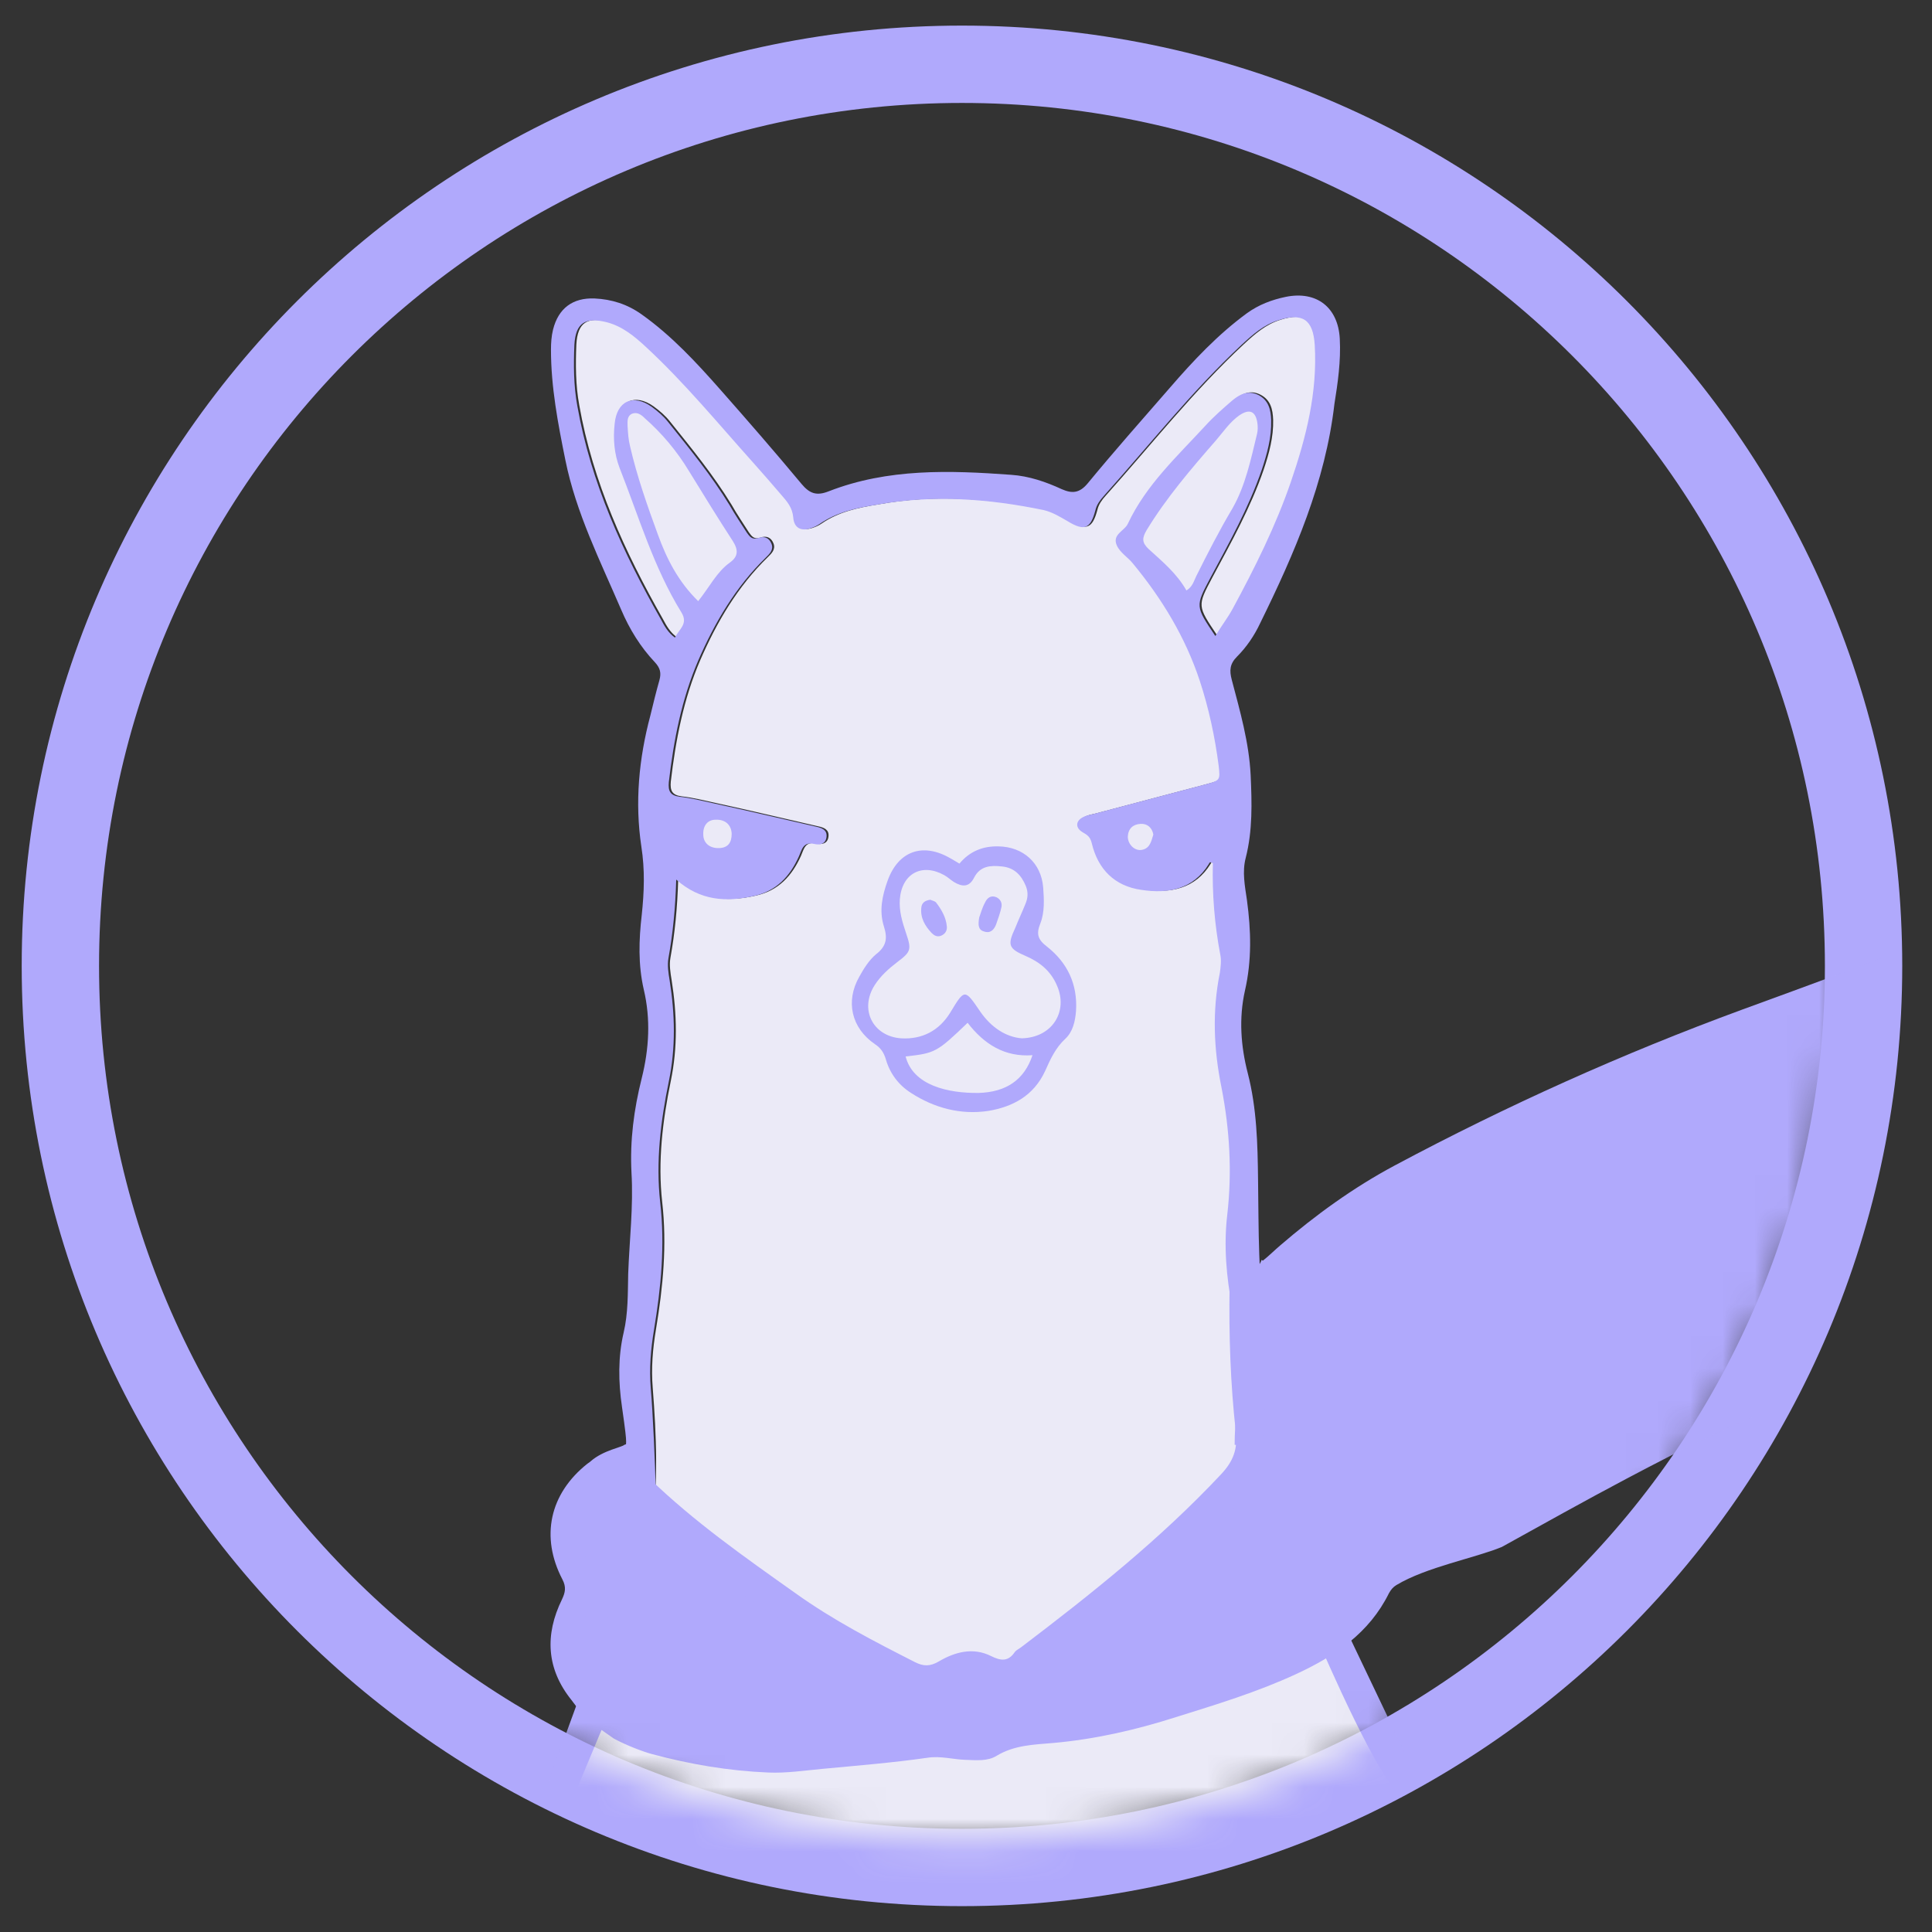 <svg width="60" height="60" viewBox="0 0 60 60" fill="none" xmlns="http://www.w3.org/2000/svg">
<rect x="0" y="0" width="60" height="60" fill="#333333" stroke="none"/>
<path d="M57.875 29.996C57.875 45.46 45.339 57.996 29.875 57.996C14.411 57.996 1.875 45.46 1.875 29.996C1.875 14.532 14.411 1.996 29.875 1.996C45.339 1.996 57.875 14.532 57.875 29.996Z" stroke="#B0A9FC" stroke-width="2.402"/>
<mask id="mask0_198_1597" style="mask-type:alpha" maskUnits="userSpaceOnUse" x="2" y="2" width="56" height="56">
<path d="M55.492 29.996C55.492 44.144 44.023 55.613 29.875 55.613C15.727 55.613 4.258 44.144 4.258 29.996C4.258 15.848 15.727 4.378 29.875 4.378C44.023 4.378 55.492 15.848 55.492 29.996Z" fill="#31C77F" stroke="#31C77F" stroke-width="3.224"/>
</mask>
<g mask="url(#mask0_198_1597)">
<path d="M17.428 56.779C17.645 54.665 20.297 50.742 20.182 48.627C20.169 48.271 20.182 47.914 20.233 47.557C20.45 46.067 20.386 44.577 20.271 43.099C20.22 42.488 20.271 41.889 20.373 41.278C20.59 39.966 20.718 38.667 20.565 37.33C20.424 36.068 20.577 34.807 20.832 33.572C21.049 32.528 21.024 31.483 20.858 30.439C20.82 30.209 20.781 29.967 20.82 29.751C20.96 28.974 21.037 28.184 21.062 27.305C21.814 27.968 22.618 28.006 23.472 27.814C24.174 27.662 24.594 27.203 24.875 26.579C24.964 26.375 25.002 26.121 25.347 26.197C25.512 26.235 25.704 26.21 25.729 25.98C25.755 25.764 25.589 25.7 25.41 25.662C24.352 25.42 23.281 25.165 22.223 24.936C21.878 24.86 21.521 24.77 21.177 24.732C20.871 24.694 20.807 24.554 20.832 24.274C20.985 22.974 21.228 21.701 21.751 20.491C22.261 19.319 22.911 18.211 23.842 17.306C23.957 17.192 24.097 17.064 24.02 16.873C23.944 16.682 23.791 16.631 23.612 16.695C23.421 16.759 23.345 16.657 23.255 16.529C23.077 16.249 22.885 15.969 22.72 15.676C22.159 14.759 21.483 13.931 20.807 13.09C20.667 12.912 20.488 12.759 20.297 12.619C19.723 12.211 19.213 12.441 19.149 13.154C19.098 13.613 19.137 14.084 19.302 14.517C19.902 16.033 20.361 17.612 21.228 19.013C21.445 19.37 21.139 19.535 21.024 19.79C20.807 19.637 20.692 19.421 20.59 19.23C19.404 17.141 18.41 14.975 17.989 12.581C17.874 11.957 17.874 11.32 17.899 10.696C17.938 10.008 18.244 9.83 18.907 9.995C19.392 10.123 19.761 10.428 20.119 10.759C21.33 11.88 22.363 13.141 23.459 14.364C23.753 14.695 24.046 15.026 24.326 15.357C24.505 15.561 24.671 15.752 24.696 16.058C24.722 16.402 24.964 16.504 25.283 16.377C25.359 16.351 25.436 16.313 25.512 16.262C26.048 15.893 26.647 15.765 27.285 15.663C29.032 15.345 30.753 15.472 32.475 15.829C32.743 15.893 32.972 16.033 33.214 16.173C33.737 16.491 33.928 16.415 34.082 15.829C34.12 15.663 34.222 15.523 34.337 15.396C35.752 13.816 37.065 12.148 38.621 10.696C38.965 10.377 39.31 10.072 39.769 9.931C40.521 9.689 40.84 9.919 40.891 10.696C40.98 12.173 40.623 13.574 40.151 14.95C39.68 16.326 39.029 17.625 38.341 18.898C38.188 19.179 37.996 19.421 37.805 19.739C37.18 18.809 37.18 18.822 37.652 17.93C38.239 16.835 38.838 15.765 39.246 14.581C39.412 14.084 39.552 13.574 39.539 13.039C39.526 12.708 39.463 12.415 39.131 12.25C38.812 12.097 38.557 12.237 38.328 12.428C38.047 12.67 37.754 12.925 37.499 13.205C36.619 14.16 35.65 15.052 35.089 16.249C34.987 16.478 34.592 16.58 34.745 16.924C34.847 17.154 35.089 17.294 35.242 17.485C36.147 18.58 36.874 19.777 37.321 21.128C37.601 21.981 37.792 22.873 37.907 23.764C37.958 24.223 37.958 24.223 37.486 24.35C36.326 24.656 35.178 24.962 34.018 25.267C33.916 25.293 33.814 25.305 33.712 25.356C33.469 25.471 33.444 25.688 33.673 25.828C33.827 25.917 33.916 25.968 33.967 26.172C34.158 26.987 34.681 27.509 35.51 27.623C36.339 27.751 37.117 27.611 37.601 26.821C37.626 26.77 37.639 26.745 37.728 26.796C37.703 27.738 37.779 28.694 37.958 29.636C37.996 29.814 37.971 30.018 37.945 30.196C37.703 31.394 37.754 32.578 37.996 33.763C38.251 35.075 38.328 36.387 38.175 37.712C38.06 38.679 38.149 39.648 38.328 40.59C38.532 41.66 38.583 42.717 38.468 43.787C38.353 44.883 38.392 45.965 38.506 47.061C38.583 47.748 41.58 50.614 41.541 51.315C42.115 52.309 42.855 54.206 43.569 55.123L42.081 57.377L31.006 59.325L21.062 58.402L17.428 56.779Z" fill="#EBEAF7"/>
<path d="M86.4 32.655C85.801 32.197 85.113 31.865 84.437 31.522C82.294 30.439 80.101 29.496 77.908 28.554C75.893 27.688 74.108 26.503 72.616 24.885C72.386 24.643 72.131 24.414 71.876 24.198C71.558 23.918 71.201 23.892 70.818 24.083C70.282 24.35 69.747 24.631 69.237 24.949C68.51 25.395 67.286 26.057 66.508 26.414C62.466 28.299 58.283 29.828 54.1 31.356C50.39 32.719 46.794 34.337 43.312 36.196C42.025 36.884 40.851 37.737 39.755 38.68C39.576 38.833 39.398 39.011 39.219 39.151C39.206 39.139 39.194 39.139 39.181 39.126C39.13 39.279 39.015 39.419 38.862 39.482C38.798 39.737 38.607 39.954 38.263 39.954C38.237 39.954 38.212 39.954 38.186 39.954C38.161 41.457 38.212 42.96 38.378 44.463C38.441 45.01 38.301 45.38 37.919 45.788C36.031 47.8 33.902 49.494 31.721 51.15C31.657 51.201 31.568 51.239 31.517 51.303C31.313 51.608 31.084 51.583 30.778 51.43C30.217 51.15 29.655 51.303 29.158 51.596C28.878 51.761 28.674 51.748 28.419 51.621C27.143 50.971 25.881 50.322 24.708 49.481C23.127 48.36 21.545 47.252 20.155 45.902C19.99 45.749 19.875 45.584 19.811 45.418C19.786 45.405 19.747 45.393 19.722 45.38C19.709 45.38 19.709 45.38 19.696 45.367C19.416 45.252 19.875 44.858 19.569 44.807C19.505 44.832 19.454 44.845 19.39 44.87C19.314 44.947 18.74 45.036 18.345 45.38C18.319 45.405 18.281 45.431 18.243 45.456C17.07 46.386 16.776 47.724 17.465 49.048C17.592 49.29 17.554 49.456 17.452 49.672C16.916 50.768 16.968 51.825 17.745 52.793C17.949 53.06 18.141 53.34 18.421 53.544L19.059 53.99C19.428 54.194 19.964 54.398 20.245 54.474C21.431 54.793 22.629 54.996 23.853 55.047C24.415 55.073 24.988 54.984 25.549 54.933C26.633 54.831 27.73 54.742 28.801 54.589C29.209 54.525 29.592 54.64 29.974 54.653C30.319 54.665 30.675 54.703 30.956 54.525C31.505 54.194 32.117 54.181 32.703 54.13C34.004 54.016 35.279 53.723 36.516 53.328C37.778 52.933 39.041 52.551 40.252 51.99C41.463 51.43 42.522 50.717 43.134 49.481C43.198 49.367 43.261 49.29 43.364 49.227C44.294 48.666 45.812 48.386 46.641 48.042C47.929 47.329 49.204 46.615 50.505 45.927C52.341 44.959 54.19 44.004 56.179 43.355C59.545 42.234 63.027 41.673 66.533 41.24C67.821 41.075 69.122 40.973 70.397 40.654C72.603 40.094 74.733 39.33 76.888 38.642C77.602 38.413 78.329 38.183 79.017 37.878C81.172 36.935 83.238 35.801 85.304 34.693C85.686 34.489 86.056 34.235 86.413 33.967C87.025 33.483 87.013 33.127 86.4 32.655Z" fill="#B0A9FC"/>
<path d="M41.608 10.517C41.556 9.549 40.893 9.027 39.937 9.218C39.503 9.307 39.095 9.46 38.725 9.727C37.82 10.39 37.055 11.205 36.328 12.046C35.474 13.026 34.607 14.007 33.778 15.013C33.523 15.319 33.293 15.332 32.974 15.192C32.477 14.962 31.954 14.784 31.406 14.746C29.493 14.606 27.58 14.542 25.744 15.255C25.362 15.408 25.145 15.332 24.89 15.026C24.074 14.045 23.232 13.077 22.378 12.109C21.625 11.256 20.86 10.428 19.93 9.766C19.483 9.447 18.999 9.294 18.463 9.269C17.787 9.243 17.341 9.574 17.175 10.237C17.124 10.441 17.111 10.657 17.111 10.861C17.111 12.02 17.328 13.154 17.558 14.287C17.889 15.93 18.642 17.421 19.292 18.936C19.547 19.535 19.891 20.095 20.338 20.567C20.503 20.745 20.542 20.898 20.478 21.127C20.376 21.484 20.287 21.853 20.197 22.223C19.84 23.56 19.713 24.923 19.917 26.286C20.031 27.012 20.006 27.7 19.93 28.413C19.84 29.19 19.815 29.954 19.993 30.731C20.21 31.648 20.159 32.565 19.93 33.483C19.687 34.45 19.56 35.418 19.611 36.412C19.674 37.469 19.547 38.514 19.509 39.558C19.496 40.169 19.509 40.781 19.369 41.38C19.19 42.144 19.203 42.921 19.317 43.698C19.534 45.213 19.394 44.475 19.458 45.392C19.738 45.392 20.07 46.271 20.363 46.258C20.35 45.545 20.274 43.825 20.21 43.112C20.159 42.5 20.21 41.902 20.312 41.29C20.529 39.978 20.656 38.679 20.503 37.342C20.363 36.081 20.516 34.82 20.771 33.584C20.988 32.54 20.962 31.495 20.797 30.451C20.758 30.222 20.72 29.98 20.758 29.763C20.899 28.986 20.975 28.197 21.001 27.317C21.753 27.98 22.556 28.018 23.411 27.827C24.112 27.674 24.533 27.216 24.813 26.591C24.903 26.388 24.941 26.133 25.285 26.209C25.451 26.248 25.642 26.222 25.668 25.993C25.693 25.776 25.527 25.713 25.349 25.674C24.291 25.432 23.22 25.178 22.161 24.948C21.817 24.872 21.46 24.783 21.116 24.745C20.809 24.706 20.746 24.566 20.771 24.286C20.924 22.987 21.166 21.713 21.689 20.503C22.199 19.331 22.85 18.223 23.78 17.319C23.895 17.204 24.036 17.077 23.959 16.886C23.883 16.695 23.73 16.644 23.551 16.707C23.36 16.771 23.283 16.669 23.194 16.542C23.015 16.262 22.824 15.981 22.658 15.688C22.097 14.771 21.421 13.943 20.746 13.103C20.605 12.924 20.427 12.771 20.235 12.631C19.662 12.224 19.152 12.453 19.088 13.166C19.037 13.625 19.075 14.096 19.241 14.529C19.84 16.045 20.299 17.624 21.166 19.026C21.383 19.382 21.077 19.548 20.962 19.802C20.746 19.65 20.631 19.433 20.529 19.242C19.343 17.153 18.348 14.988 17.927 12.593C17.813 11.969 17.813 11.332 17.838 10.708C17.876 10.02 18.183 9.842 18.846 10.008C19.33 10.135 19.7 10.441 20.057 10.772C21.268 11.893 22.301 13.154 23.398 14.376C23.691 14.708 23.985 15.039 24.265 15.37C24.444 15.574 24.609 15.765 24.635 16.07C24.66 16.415 24.903 16.516 25.221 16.389C25.298 16.363 25.375 16.325 25.451 16.274C25.987 15.905 26.586 15.777 27.223 15.676C28.97 15.357 30.692 15.485 32.413 15.841C32.681 15.905 32.911 16.045 33.153 16.185C33.676 16.504 33.867 16.427 34.02 15.841C34.058 15.676 34.16 15.536 34.275 15.408C35.691 13.829 37.004 12.16 38.56 10.708C38.904 10.39 39.248 10.084 39.707 9.944C40.46 9.702 40.779 9.931 40.83 10.708C40.919 12.186 40.562 13.587 40.09 14.962C39.618 16.338 38.968 17.637 38.279 18.911C38.126 19.191 37.935 19.433 37.744 19.752C37.119 18.822 37.119 18.835 37.591 17.943C38.177 16.848 38.776 15.777 39.184 14.593C39.35 14.096 39.491 13.587 39.478 13.052C39.465 12.721 39.401 12.428 39.07 12.262C38.751 12.109 38.496 12.249 38.266 12.44C37.986 12.682 37.693 12.937 37.438 13.217C36.558 14.173 35.589 15.064 35.028 16.262C34.925 16.491 34.53 16.593 34.683 16.937C34.785 17.166 35.028 17.306 35.181 17.497C36.086 18.593 36.813 19.79 37.259 21.14C37.54 21.993 37.731 22.885 37.846 23.776C37.897 24.235 37.897 24.235 37.425 24.362C36.264 24.668 35.117 24.974 33.956 25.28C33.854 25.305 33.752 25.318 33.65 25.369C33.408 25.483 33.383 25.7 33.612 25.84C33.765 25.929 33.854 25.98 33.905 26.184C34.097 26.999 34.62 27.521 35.448 27.636C36.277 27.763 37.055 27.623 37.54 26.834C37.565 26.782 37.578 26.757 37.667 26.808C37.642 27.751 37.718 28.706 37.897 29.648C37.935 29.827 37.909 30.031 37.884 30.209C37.642 31.406 37.693 32.591 37.935 33.775C38.19 35.087 38.266 36.399 38.114 37.724C37.999 38.692 38.088 39.66 38.266 40.603C38.471 41.672 38.522 42.73 38.407 43.8C38.368 44.156 38.343 44.513 38.343 44.87C38.636 44.882 38.93 44.895 39.223 44.908C39.236 44.73 39.248 44.538 39.274 44.36C39.389 43.341 39.529 42.335 39.338 41.29C39.057 39.762 39.095 38.195 39.07 36.641C39.057 35.52 39.032 34.425 38.751 33.33C38.534 32.489 38.471 31.623 38.662 30.769C38.879 29.827 38.853 28.897 38.725 27.954C38.662 27.521 38.572 27.076 38.687 26.642C38.904 25.789 38.879 24.936 38.84 24.07C38.789 23.05 38.509 22.082 38.254 21.114C38.177 20.822 38.19 20.618 38.419 20.389C38.713 20.095 38.955 19.739 39.134 19.357C40.205 17.179 41.161 14.975 41.442 12.542C41.544 11.905 41.646 11.218 41.608 10.517Z" fill="#B0A9FC"/>
<path d="M85.636 33.445C84.731 33.929 83.928 34.375 83.112 34.795C81.734 35.508 80.332 36.183 78.916 36.82C78.189 37.151 77.437 37.406 76.672 37.635C74.861 38.196 73.063 38.769 71.265 39.317C69.595 39.826 67.848 40.004 66.126 40.221C63.933 40.489 61.752 40.794 59.61 41.316C57.736 41.775 55.861 42.246 54.063 42.972C52.673 43.533 51.36 44.233 50.046 44.921C48.554 45.698 47.101 46.539 45.66 47.405C45.099 47.749 44.461 47.902 43.849 48.118C43.645 48.182 43.492 48.156 43.416 47.914C43.199 47.265 42.727 46.819 42.115 46.526C41.885 46.411 41.847 46.258 41.86 46.017C41.885 45.66 41.873 45.303 41.745 44.959C41.592 44.526 41.311 44.246 40.878 44.119C40.47 43.991 40.062 43.889 39.641 43.94C39.36 43.978 39.258 43.877 39.246 43.622C39.233 43.418 39.207 43.202 39.195 42.998C39.169 42.45 39.233 41.89 39.131 41.367C39.016 40.73 39.22 40.323 39.692 39.903C41.286 38.463 43.097 37.393 45.009 36.451C49.103 34.425 53.362 32.808 57.646 31.267C61.408 29.916 65.081 28.363 68.664 26.605C69.493 26.197 70.283 25.713 71.074 25.242C71.316 25.102 71.469 25.102 71.648 25.344C73.114 27.255 75.103 28.452 77.259 29.394C79.63 30.426 81.964 31.534 84.272 32.668C84.706 32.871 85.126 33.152 85.636 33.445Z" fill="#B0A9FC"/>
<path d="M18.245 50.003C18.449 50.092 18.589 50.143 18.717 50.194C18.946 50.283 19.189 50.296 19.342 50.066C19.508 49.824 19.354 49.633 19.176 49.468C18.972 49.289 18.768 49.111 18.564 48.92C17.735 48.156 18.092 46.767 18.87 46.283C19.061 46.169 19.201 46.118 19.354 46.309C19.393 46.36 19.444 46.398 19.482 46.449C21.089 48.258 23.103 49.57 25.118 50.856C26.036 51.442 26.98 52.002 28 52.41C28.255 52.512 28.37 52.639 28.319 52.919C28.268 53.149 28.281 53.378 28.37 53.607C28.459 53.849 28.331 53.913 28.128 53.926C27.796 53.964 27.465 54.015 27.12 54.015C25.845 54.04 24.57 54.308 23.295 54.193C21.994 54.066 20.732 53.786 19.546 53.2C19.125 52.996 18.755 52.728 18.474 52.346C17.926 51.633 17.913 50.869 18.245 50.003Z" fill="#B0A9FC"/>
<path d="M32.904 53.214C32.712 53.188 32.457 53.392 32.279 53.226C32.151 53.099 32.139 52.844 32.062 52.653C32.037 52.577 31.998 52.487 31.947 52.424C31.769 52.207 31.896 52.093 32.075 51.978C33.184 51.29 34.166 50.437 35.224 49.673C36.512 48.717 37.647 47.596 38.718 46.412C39.063 46.042 39.318 45.597 39.292 45.062C39.279 44.845 39.382 44.756 39.598 44.781C39.802 44.807 40.019 44.832 40.223 44.883C40.861 45.036 41.128 45.571 40.848 46.17C40.733 46.412 40.58 46.641 40.453 46.883C40.363 47.061 40.325 47.24 40.504 47.393C40.669 47.533 40.848 47.507 41.026 47.418C41.039 47.405 41.065 47.405 41.078 47.393C41.23 47.316 41.32 47.074 41.473 47.125C41.702 47.202 41.919 47.354 42.11 47.507C42.569 47.877 42.735 48.31 42.569 48.768C42.378 49.278 42.072 49.736 41.664 50.118C40.861 50.87 39.904 51.341 38.897 51.698C37.214 52.284 35.531 52.857 33.758 53.15C33.49 53.188 33.21 53.214 32.904 53.214Z" fill="#B0A9FC"/>
<path d="M21.683 18.669C21.058 18.058 20.701 17.345 20.433 16.606C20.102 15.702 19.783 14.797 19.566 13.855C19.515 13.651 19.503 13.447 19.49 13.231C19.49 13.091 19.464 12.925 19.63 12.848C19.796 12.785 19.923 12.887 20.025 12.989C20.561 13.46 21.02 14.008 21.39 14.619C21.836 15.345 22.282 16.071 22.754 16.797C22.933 17.077 22.933 17.281 22.665 17.472C22.257 17.765 22.04 18.224 21.683 18.669Z" fill="#EBEAF7"/>
<path d="M36.845 18.337C36.552 17.815 36.106 17.446 35.672 17.051C35.456 16.847 35.468 16.707 35.609 16.465C36.221 15.459 36.986 14.567 37.764 13.675C37.993 13.408 38.197 13.102 38.49 12.898C38.809 12.682 39.001 12.771 39.051 13.153C39.064 13.255 39.064 13.37 39.039 13.472C38.847 14.261 38.682 15.076 38.274 15.79C37.865 16.478 37.508 17.178 37.151 17.892C37.075 18.044 37.037 18.223 36.845 18.337Z" fill="#EBEAF7"/>
<path d="M30.167 53.874C30.103 53.862 29.988 53.862 29.886 53.849C29.44 53.785 29.172 53.569 29.121 53.225C29.07 52.881 29.351 52.422 29.721 52.282C30.409 52.002 31.047 52.206 31.34 52.792C31.531 53.161 31.48 53.352 31.162 53.607C30.919 53.785 30.575 53.887 30.167 53.874Z" fill="#B0A9FC"/>
<path d="M22.339 26.338C22.045 26.351 21.841 26.185 21.841 25.917C21.828 25.636 21.981 25.457 22.224 25.457C22.518 25.445 22.71 25.61 22.723 25.892C22.723 26.172 22.608 26.326 22.339 26.338Z" fill="#EBEAF7"/>
<path d="M35.818 25.918C35.754 26.122 35.716 26.34 35.473 26.391C35.243 26.442 35.025 26.225 35.025 25.982C35.038 25.727 35.191 25.599 35.422 25.586C35.626 25.573 35.78 25.701 35.818 25.918Z" fill="#EBEAF7"/>
<path d="M29.796 26.82C30.115 26.438 30.523 26.273 31.007 26.285C31.773 26.298 32.334 26.795 32.397 27.559C32.423 27.928 32.448 28.323 32.308 28.68C32.181 28.998 32.219 29.177 32.525 29.406C33.15 29.903 33.468 30.565 33.417 31.393C33.392 31.724 33.316 32.043 33.086 32.259C32.78 32.539 32.614 32.909 32.461 33.253C32.104 34.03 31.454 34.374 30.689 34.501C29.834 34.628 29.018 34.412 28.291 33.941C27.909 33.699 27.641 33.342 27.514 32.909C27.45 32.692 27.36 32.552 27.169 32.425C26.442 31.928 26.251 31.1 26.684 30.336C26.825 30.081 26.991 29.814 27.207 29.635C27.539 29.38 27.564 29.126 27.45 28.769C27.297 28.285 27.399 27.814 27.564 27.355C27.896 26.425 28.661 26.158 29.515 26.655C29.592 26.693 29.681 26.757 29.796 26.82Z" fill="#B0A9FC"/>
<path d="M31.732 32.246C31.247 32.208 30.788 31.915 30.444 31.418C29.959 30.705 29.959 30.705 29.513 31.444C29.169 32.004 28.646 32.285 27.983 32.246C27.103 32.183 26.682 31.342 27.167 30.59C27.346 30.31 27.6 30.081 27.868 29.877C28.289 29.559 28.315 29.495 28.136 28.973C28.021 28.629 27.919 28.298 27.945 27.928C28.008 27.126 28.633 26.795 29.322 27.177C29.437 27.241 29.526 27.33 29.628 27.393C29.883 27.546 30.1 27.559 30.253 27.253C30.444 26.884 30.776 26.871 31.12 26.909C31.502 26.948 31.719 27.177 31.86 27.521C31.936 27.712 31.923 27.89 31.847 28.069C31.745 28.323 31.63 28.565 31.528 28.82C31.286 29.342 31.311 29.457 31.847 29.686C32.293 29.877 32.637 30.157 32.829 30.616C33.173 31.406 32.688 32.221 31.732 32.246Z" fill="#EBEAF7"/>
<path d="M28.125 32.809C29.043 32.707 29.094 32.681 30.05 31.764C30.561 32.427 31.198 32.834 32.065 32.77C31.81 33.535 31.249 33.917 30.395 33.942C29.451 33.955 28.354 33.713 28.125 32.809Z" fill="#EBEAF7"/>
<path d="M28.894 27.942C28.933 27.967 29.035 27.98 29.073 28.031C29.239 28.248 29.38 28.49 29.405 28.771C29.418 28.898 29.354 29.013 29.214 29.064C29.099 29.103 29.009 29.052 28.933 28.975C28.728 28.758 28.575 28.503 28.613 28.184C28.626 28.056 28.703 27.967 28.894 27.942Z" fill="#B0A9FC"/>
<path d="M30.411 28.491C30.449 28.389 30.5 28.197 30.59 28.031C30.654 27.891 30.769 27.789 30.948 27.866C31.075 27.93 31.126 28.044 31.101 28.172C31.062 28.35 30.999 28.529 30.935 28.708C30.871 28.874 30.756 29.001 30.552 28.925C30.373 28.874 30.373 28.708 30.411 28.491Z" fill="#B0A9FC"/>
<path d="M18.027 52.614L16.854 55.824L17.644 56.218C17.644 56.218 18.741 53.556 18.868 53.302C18.983 53.034 18.027 52.614 18.027 52.614Z" fill="#B0A9FC"/>
<path d="M41.465 50.525L40.98 51.047C40.98 51.047 42.995 55.76 43.595 55.773C44.194 55.773 43.811 54.817 43.811 54.817C43.811 54.817 42.052 51.136 41.745 50.487C41.516 49.964 41.465 50.525 41.465 50.525Z" fill="#B0A9FC"/>
</g>
</svg>
